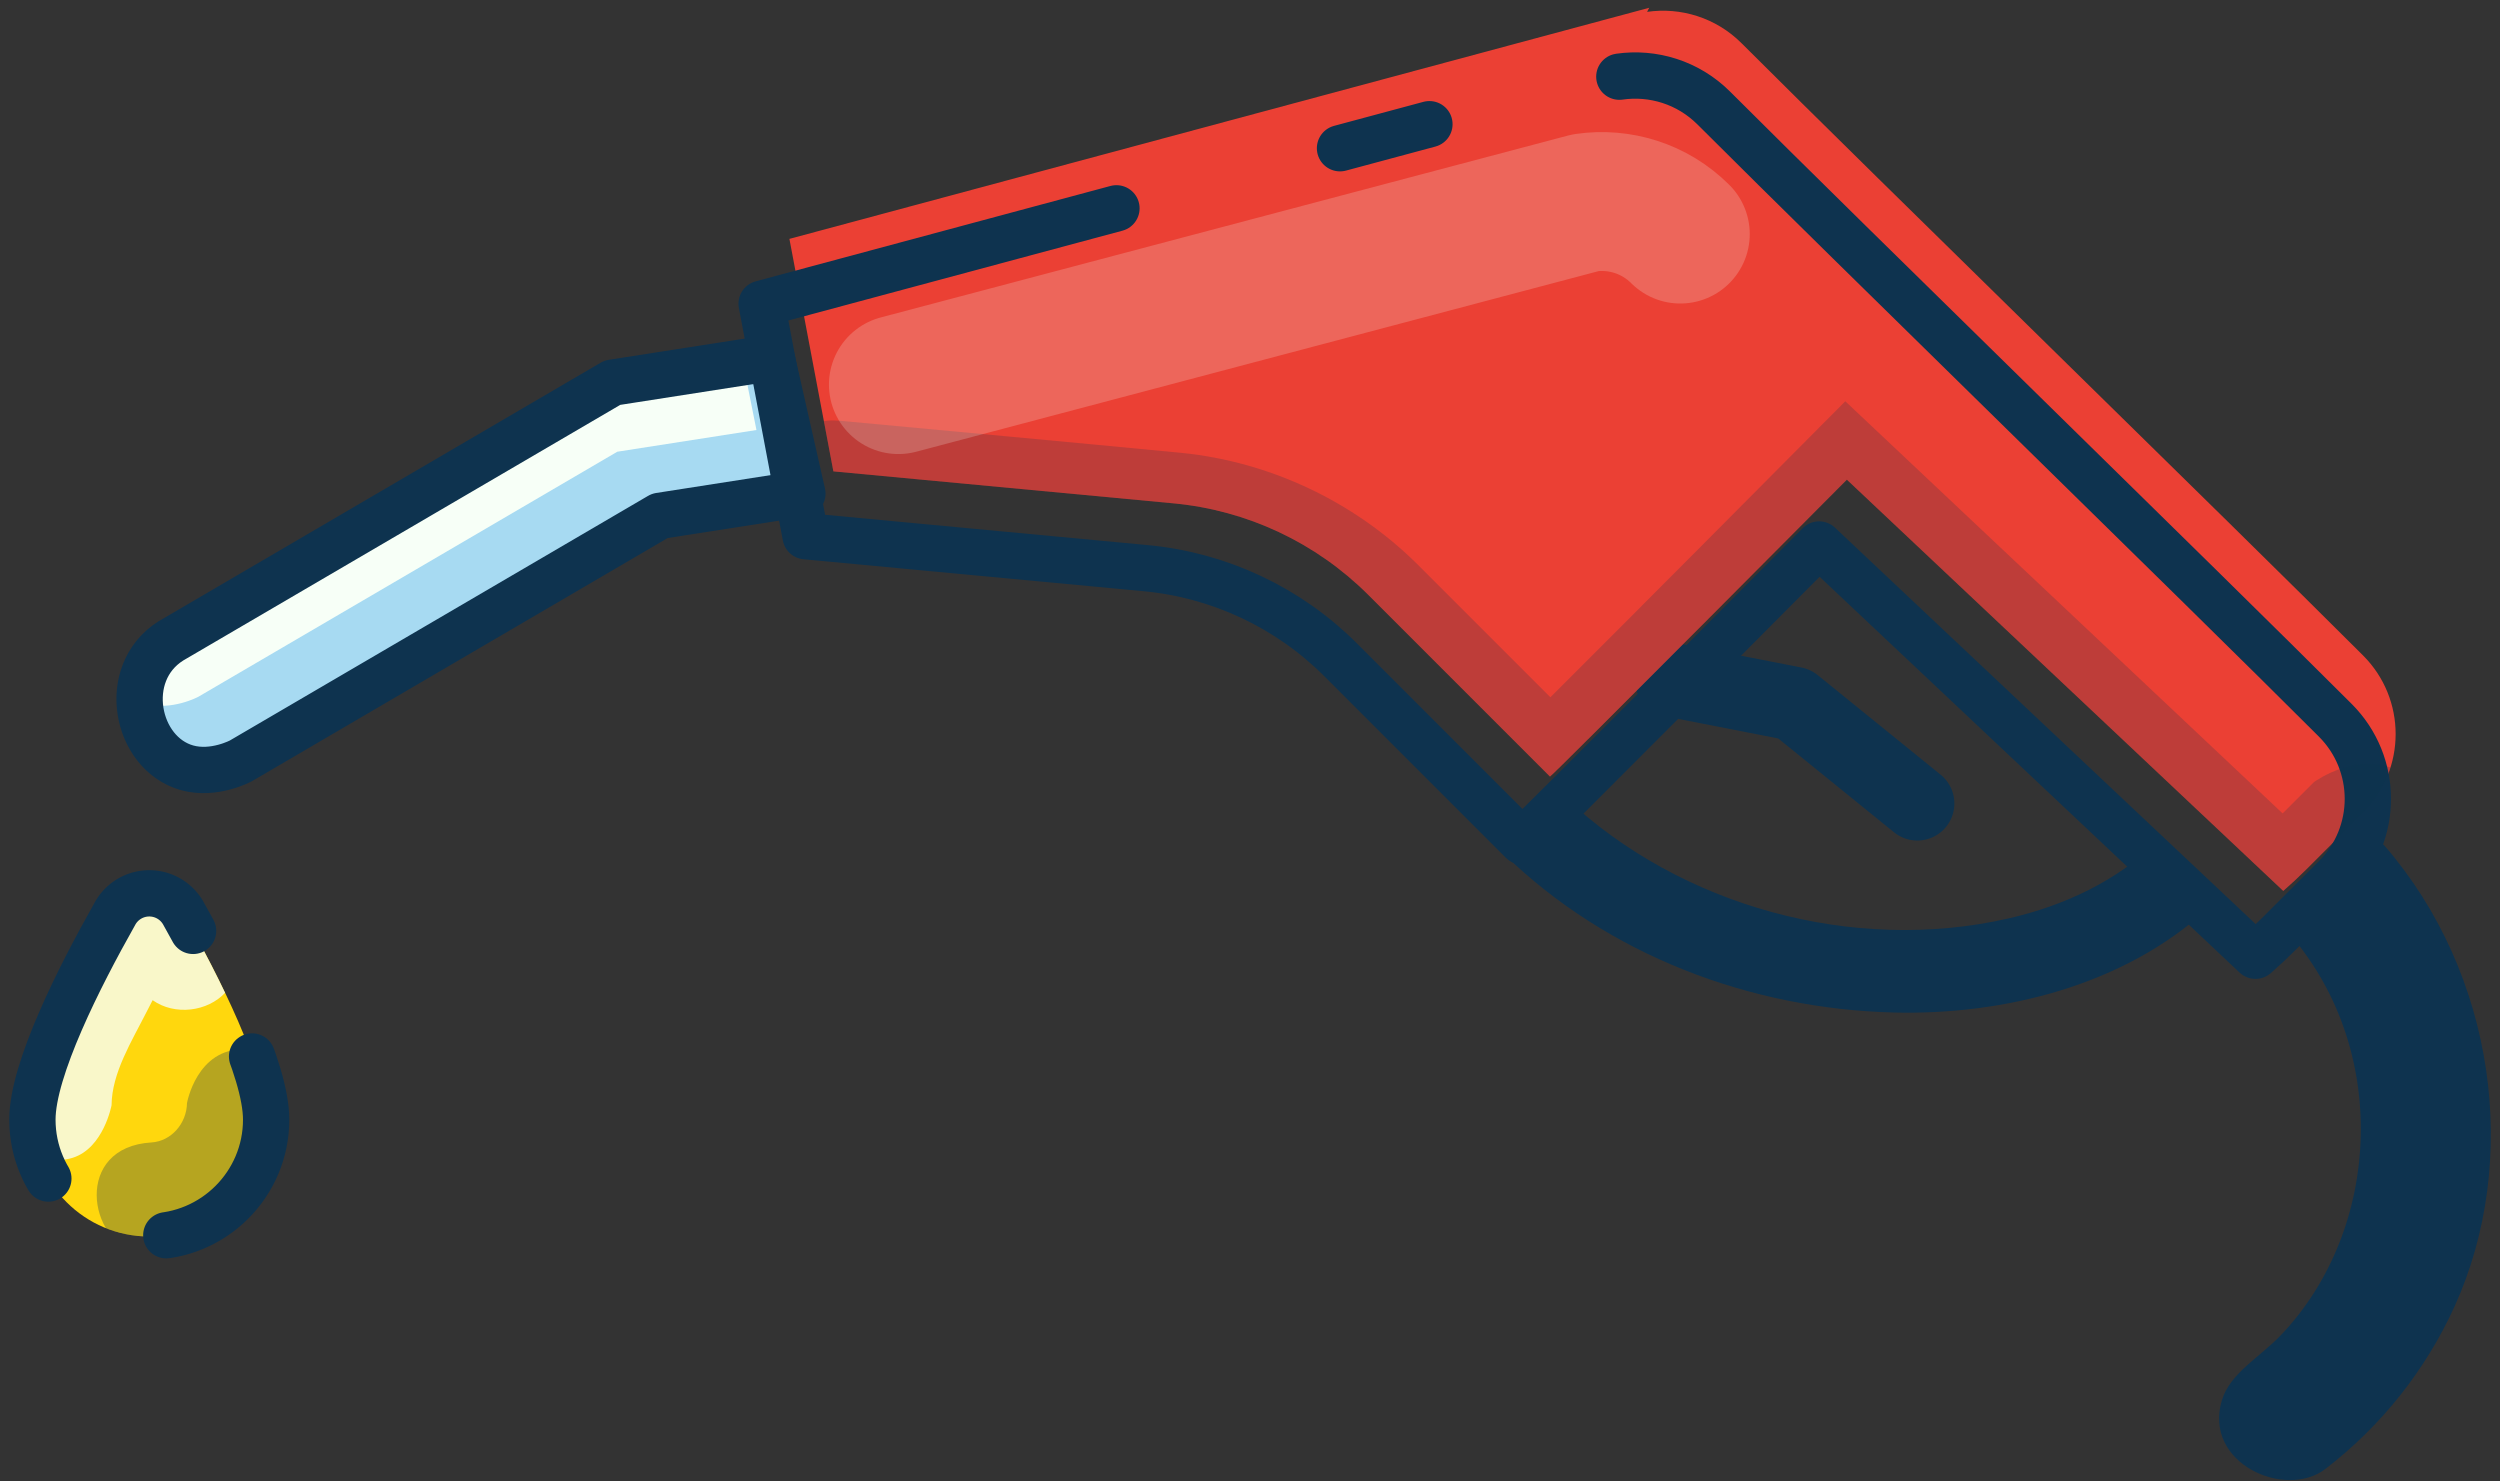 <?xml version="1.0" encoding="UTF-8" standalone="no"?><!DOCTYPE svg PUBLIC "-//W3C//DTD SVG 1.1//EN" "http://www.w3.org/Graphics/SVG/1.1/DTD/svg11.dtd"><svg width="100%" height="100%" viewBox="0 0 270 160" version="1.1" xmlns="http://www.w3.org/2000/svg" xmlns:xlink="http://www.w3.org/1999/xlink" xml:space="preserve" xmlns:serif="http://www.serif.com/" style="fill-rule:evenodd;clip-rule:evenodd;stroke-linecap:round;stroke-linejoin:round;stroke-miterlimit:1.5;"><rect x="0" y="0" width="270" height="160" fill="#333333" stroke="none"/><g id="Colour"><path d="M162.405,92.218C159.676,89.559 168.059,85.176 169.109,86.178C181.519,97.877 200.137,103.018 216.891,99.197C222.902,97.826 228.702,95.136 233.149,90.729C233.149,90.729 241.089,95.698 238.37,98.186C229.334,106.456 216.357,109.643 204.55,109.352C189.039,108.969 173.629,103.151 162.405,92.218Z" style="fill:#0e334f;fill-rule:nonzero;"/><path d="M83.337,38.644L86.283,53.365L71.255,55.711L26.011,82.175C26.011,82.175 23.111,83.742 20.192,82.921C14.662,81.364 12.932,72.724 18.438,69.227L66.134,41.329L83.337,38.644Z" style="fill:#a7daf2;fill-rule:nonzero;"/><clipPath id="_clip1"><path d="M83.337,38.644L86.283,53.365L71.255,55.711L26.011,82.175C26.011,82.175 23.111,83.742 20.192,82.921C14.662,81.364 12.932,72.724 18.438,69.227L66.134,41.329L83.337,38.644Z" clip-rule="nonzero"/></clipPath><g clip-path="url(#_clip1)"><path d="M78.751,31.718L81.697,46.44L66.669,48.785L21.425,75.249C21.425,75.249 18.525,76.817 15.606,75.995C10.076,74.438 8.346,65.798 13.852,62.302L61.549,34.403L78.751,31.718Z" style="fill:#f7fff7;fill-rule:nonzero;"/></g><path d="M83.337,38.644L86.658,53.307L71.255,55.711L26.011,82.175C26.011,82.175 23.111,83.742 20.192,82.921C14.662,81.364 12.932,72.724 18.438,69.227L66.134,41.329L83.337,38.644Z" style="fill:none;stroke:#0e334f;stroke-width:5px;stroke-dasharray:400,25,10,25;"/><path d="M207.072,86.778L193.791,76.018L180.579,73.435" style="fill:none;stroke:#0e334f;stroke-width:8px;stroke-linejoin:miter;"/><path d="M246.379,99.861C245.378,98.565 255.727,89.253 257.519,91.323C269.543,105.213 272.249,125.386 265.08,141.124C261.957,147.979 257.172,154.009 251.15,158.641C246.808,161.98 237.928,158.036 239.956,151.254C240.845,148.282 244.015,146.634 246.344,144.188C257.284,132.692 258.194,113.005 246.904,100.449L246.379,99.861Z" style="fill:#0e334f;fill-rule:nonzero;"/><path d="M177.887,1.281C181.503,0.76 185.311,1.891 188.093,4.673C202.923,19.502 240.385,55.964 255.214,70.793C259.9,75.48 259.9,83.077 255.214,87.764C253.367,89.611 251.302,91.675 249.108,93.87C248.29,94.688 247.451,95.471 246.592,96.22L199.462,51.805C199.462,51.805 167.499,83.971 167.397,83.87C167.397,83.87 156.116,72.589 147.786,64.259C142.137,58.61 134.694,55.11 126.741,54.362C112.214,52.997 90.005,50.909 90.005,50.909L85.256,25.799L178.114,0.84L177.887,1.281Z" style="fill:#eb4034;"/><path d="M174.887,8.281C178.503,7.76 182.311,8.891 185.093,11.673C199.923,26.502 237.385,62.964 252.214,77.793C256.9,82.48 256.9,90.077 252.214,94.764C250.367,96.611 248.302,98.675 246.108,100.87C245.29,101.688 244.451,102.471 243.592,103.22L196.462,58.805C196.462,58.805 164.499,90.971 164.397,90.87C164.397,90.87 153.116,79.589 144.786,71.259C139.137,65.61 131.694,62.11 123.741,61.362C109.214,59.997 87.005,57.909 87.005,57.909L82.256,32.799L175.114,7.84L174.887,8.281Z" style="fill:none;stroke:#0e334f;stroke-width:5px;stroke-dasharray:400,25,10,25;"/><clipPath id="_clip2"><path d="M177.887,1.281C181.503,0.76 185.311,1.891 188.093,4.673C202.923,19.502 240.385,55.964 255.214,70.793C259.9,75.48 259.9,83.077 255.214,87.764C253.367,89.611 251.302,91.675 249.108,93.87C248.29,94.688 247.451,95.471 246.592,96.22L199.462,51.805C199.462,51.805 167.499,83.971 167.397,83.87C167.397,83.87 156.116,72.589 147.786,64.259C142.137,58.61 134.694,55.11 126.741,54.362C112.214,52.997 90.005,50.909 90.005,50.909L85.256,25.799L178.114,0.84L177.887,1.281Z"/></clipPath><g clip-path="url(#_clip2)"><path d="M246.522,87.849L249.911,84.46C249.911,84.46 255.185,80.653 259.452,83.576C263.052,86.042 263.568,91.721 260.517,95.067C257.651,97.933 254.856,100.904 251.892,103.547C251.892,103.547 246.408,108.352 246.408,108.352L199.632,64.271C190.754,73.195 181.968,82.305 172.965,90.94C172.011,91.854 170.888,92.517 169.764,93.171L164.607,93.686C157.163,86.243 149.782,78.737 142.275,71.357C137.927,67.124 132.186,64.457 126.185,63.843C126.185,63.843 89.303,60.376 89.303,60.376C89.303,60.376 85.892,59.915 84.014,57.421C81.665,54.301 82.31,49.315 85.494,46.918C86.603,46.082 87.94,45.566 89.323,45.44C89.938,45.384 90.093,45.412 90.707,45.442C103.028,46.6 115.352,47.727 127.669,48.917C137.165,49.888 146.169,54.151 152.927,60.794C152.927,60.794 167.44,75.306 167.44,75.306C178.065,64.708 188.682,54.011 199.292,43.338C215.035,58.175 230.779,73.012 246.522,87.849Z" style="fill:#0e334f;fill-opacity:0.2;fill-rule:nonzero;"/></g><path d="M97.026,41.538L171.266,21.889C174.882,21.368 178.69,22.498 181.472,25.28" style="fill:none;stroke:#f7fff7;stroke-opacity:0.2;stroke-width:15px;stroke-linejoin:miter;"/><path d="M19.895,98.8C19.176,97.376 17.717,96.478 16.122,96.478C14.526,96.478 13.067,97.376 12.348,98.8C8.629,105.392 3.499,115.472 3.499,120.921C3.499,127.887 9.155,133.543 16.122,133.543C23.088,133.543 28.744,127.887 28.744,120.921C28.744,115.472 23.614,105.392 19.895,98.8Z" style="fill:#ffd70d;"/><g><clipPath id="_clip3"><path d="M19.895,98.8C19.176,97.376 17.717,96.478 16.122,96.478C14.526,96.478 13.067,97.376 12.348,98.8C8.629,105.392 3.499,115.472 3.499,120.921C3.499,127.887 9.155,133.543 16.122,133.543C23.088,133.543 28.744,127.887 28.744,120.921C28.744,115.472 23.614,105.392 19.895,98.8Z"/></clipPath><g clip-path="url(#_clip3)"><path d="M26.383,113.321C31.541,113.55 33.512,120.806 30.341,126.811C27.445,132.298 21.087,136.517 14.931,135.271C9.521,134.176 7.89,123.869 16.387,123.382C18.494,123.235 20.155,121.35 20.197,119.129C20.197,119.129 21.234,113.225 26.383,113.321Z" style="fill:#0e334f;fill-opacity:0.302;fill-rule:nonzero;"/><path d="M16.308,94.688C22.37,94.854 29.261,101.805 24.369,107.162C22.423,109.292 18.854,109.705 16.483,108.019C16.281,108.406 16.081,108.793 15.884,109.182C14.228,112.458 12.075,115.878 12.049,119.363C12.049,119.363 11.191,123.983 7.861,125.038C3.999,126.261 -0.296,122.861 0.1,118.138C0.623,111.919 3.848,106.089 6.961,100.381C6.961,100.381 7.706,98.93 8.708,97.874C10.651,95.823 13.46,94.662 16.308,94.688Z" style="fill:#f7fff7;fill-opacity:0.8;fill-rule:nonzero;"/></g></g><path d="M19.895,98.8C19.176,97.376 17.717,96.478 16.122,96.478C14.526,96.478 13.067,97.376 12.348,98.8C8.629,105.392 3.499,115.472 3.499,120.921C3.499,127.887 9.155,133.543 16.122,133.543C23.088,133.543 28.744,127.887 28.744,120.921C28.744,115.472 23.614,105.392 19.895,98.8Z" style="fill:none;stroke:#0e334f;stroke-width:5px;stroke-dasharray:40,15,25,15;"/></g></svg>